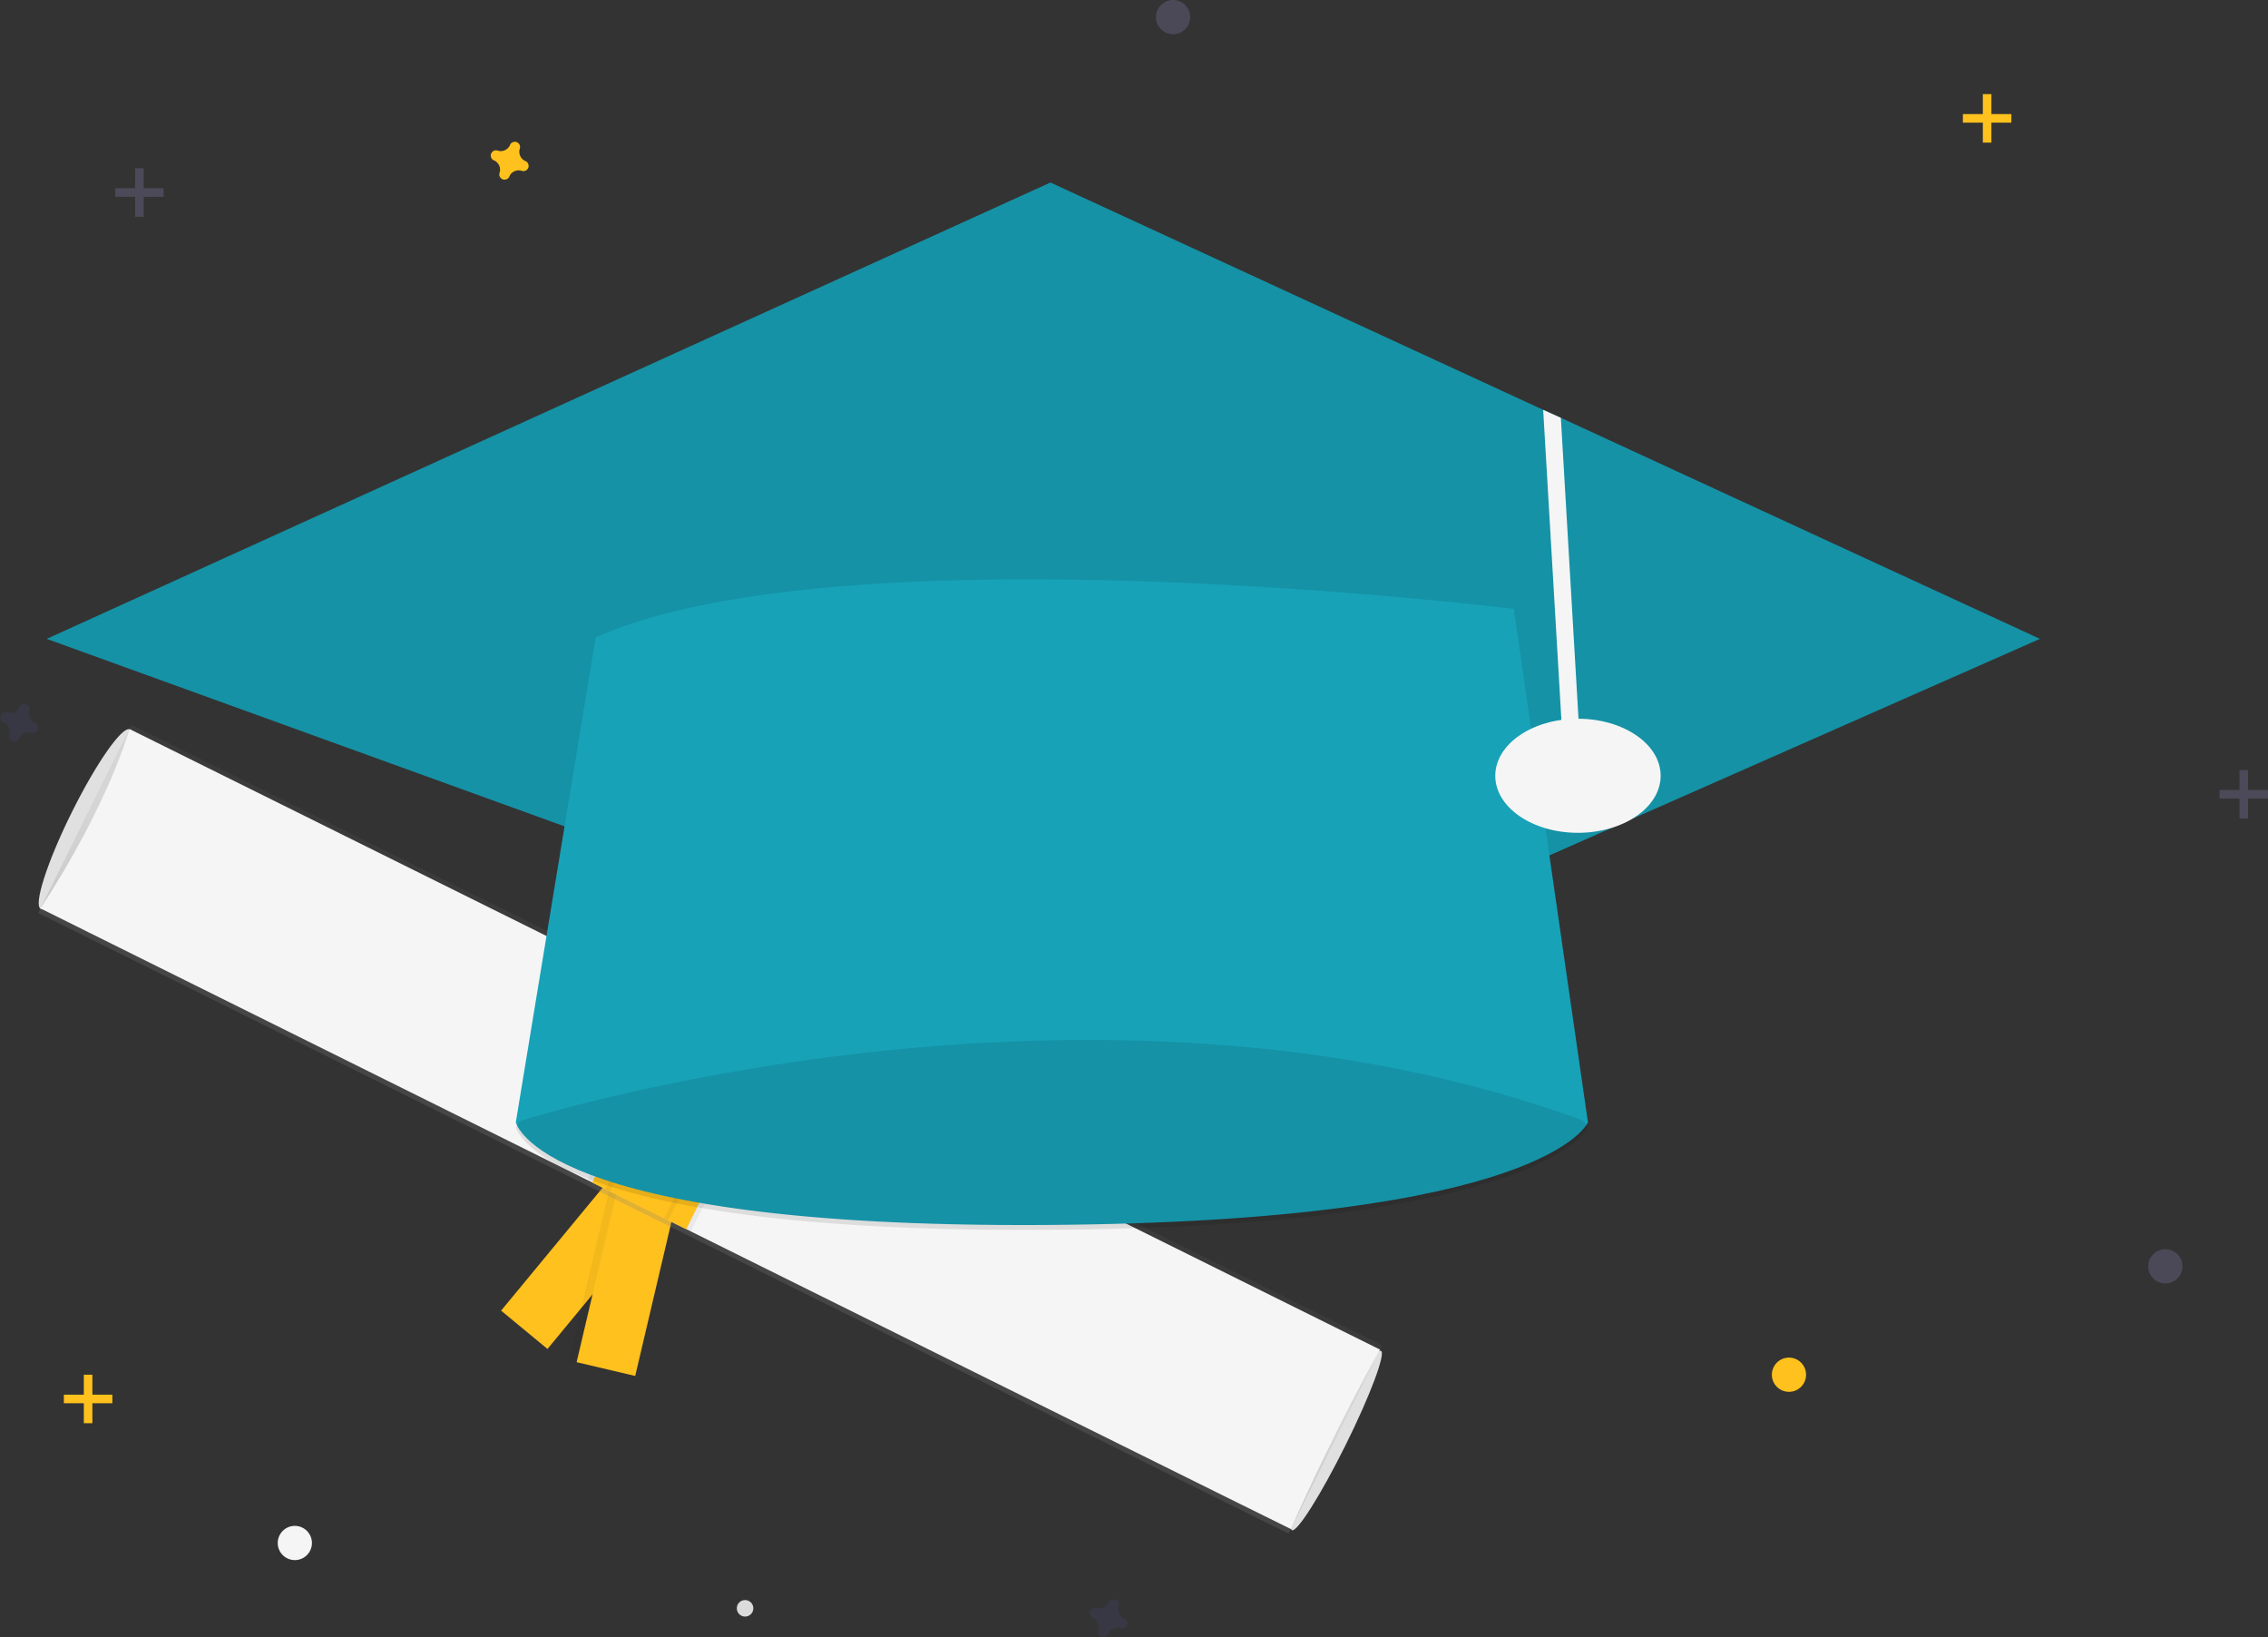 <?xml version="1.0" encoding="utf-8"?>
<!-- Generator: Adobe Illustrator 24.0.0, SVG Export Plug-In . SVG Version: 6.00 Build 0)  -->
<svg version="1.1" id="eb113788-f1f1-4c1f-be62-f1d0ea2e1eb6"
	 xmlns="http://www.w3.org/2000/svg" xmlns:xlink="http://www.w3.org/1999/xlink" x="0px" y="0px" viewBox="0 0 795.4 574"
	 style="enable-background:new 0 0 795.4 574;" xml:space="preserve">
<rect x="0" y="0" width="795.4" height="574" fill="#333333" stroke="none"/>
<style type="text/css">
	.st0{fill:#E0E0E0;}
	.st1{fill:#FFC11D;}
	.st2{opacity:5.000000e-02;enable-background:new    ;}
	.st3{fill:url(#SVGID_1_);}
	.st4{fill:#F5F5F5;}
	.st5{fill:#DBDBDB;}
	.st6{opacity:0.5;}
	.st7{fill:#65617D;}
	.st8{opacity:0.5;fill:#3F3D56;enable-background:new    ;}
	.st9{opacity:0.5;fill:#65617D;enable-background:new    ;}
	.st10{fill:#17A2B8;}
	.st11{opacity:0.1;enable-background:new    ;}
</style>
<title>Graduation</title>
<ellipse transform="matrix(0.445 -0.896 0.896 0.445 -240.598 186.149)" class="st0" cx="29.8" cy="287.1" rx="35.1" ry="5.3"/>
<ellipse transform="matrix(0.445 -0.896 0.896 0.445 -192.102 699.983)" class="st0" cx="468.3" cy="504.9" rx="35.1" ry="3.6"/>
<rect x="171.1" y="428.5" transform="matrix(0.637 -0.771 0.771 0.637 -263.628 318.491)" class="st1" width="70.2" height="21.1"/>
<rect x="183.8" y="433.8" transform="matrix(0.229 -0.974 0.974 0.229 -265.037 556.7)" class="st2" width="70.2" height="23.7"/>
<rect x="185.2" y="435.4" transform="matrix(0.229 -0.974 0.974 0.229 -264.27 558.283)" class="st1" width="70.2" height="21.1"/>
<linearGradient id="SVGID_1_" gradientUnits="userSpaceOnUse" x1="-473.828" y1="2718.484" x2="-473.828" y2="2644.784" gradientTransform="matrix(0.896 0.445 -0.445 0.896 1865.469 -1795.695)">
	<stop  offset="0" style="stop-color:#808080;stop-opacity:0.25"/>
	<stop  offset="0.535" style="stop-color:#808080;stop-opacity:0.12"/>
	<stop  offset="1" style="stop-color:#808080;stop-opacity:0.1"/>
</linearGradient>
<polygon class="st3" points="13.4,320.1 46.1,254.1 484.7,471.7 451.9,537.7 "/>
<path class="st4" d="M452.7,536.1C444.1,532,7.9,315.4,14.2,318.5c24.2-37,31.2-62.9,31.2-62.9L484,473.2
	C483.9,473.2,468.5,500.3,452.7,536.1z"/>
<rect x="204.5" y="371" transform="matrix(0.445 -0.896 0.896 0.445 -217.344 431.958)" class="st2" width="70.2" height="40.4"/>
<rect x="204.5" y="372.8" transform="matrix(0.445 -0.896 0.896 0.445 -217.344 431.958)" class="st1" width="70.2" height="36.8"/>
<rect x="203.7" y="378.5" transform="matrix(0.445 -0.896 0.896 0.445 -217.447 431.028)" class="st2" width="70.2" height="24.6"/>
<rect x="203.7" y="380.3" transform="matrix(0.445 -0.896 0.896 0.445 -217.442 431.081)" class="st1" width="70.2" height="21.1"/>
<circle class="st5" cx="261.3" cy="563.9" r="2.9"/>
<g>
	<rect x="29.4" y="482" class="st1" width="3" height="17"/>
	<rect x="22.4" y="489" class="st1" width="17" height="3"/>
</g>
<g class="st6">
	<rect x="785.4" y="270" class="st7" width="3" height="17"/>
	<rect x="778.4" y="277" class="st7" width="17" height="3"/>
</g>
<g class="st6">
	<rect x="47.4" y="59" class="st7" width="3" height="17"/>
	<rect x="40.4" y="66" class="st7" width="17" height="3"/>
</g>
<g>
	<rect x="695.4" y="33" class="st1" width="3" height="17"/>
	<rect x="688.4" y="40" class="st1" width="17" height="3"/>
</g>
<path class="st8" d="M12.3,253.5c-1.7-0.7-2.6-2.7-2-4.4c0-0.1,0.1-0.3,0.1-0.4l0,0c0.1-1-0.7-1.9-1.7-2c-0.6,0-1.2,0.2-1.6,0.7l0,0
	c-0.1,0.1-0.2,0.2-0.2,0.4c-0.7,1.7-2.7,2.6-4.4,2c-0.1,0-0.3-0.1-0.4-0.1l0,0c-1-0.1-1.9,0.7-2,1.7c0,0.6,0.2,1.2,0.7,1.6l0,0
	c0.1,0.1,0.2,0.2,0.4,0.2c1.7,0.7,2.6,2.7,2,4.4c0,0.1-0.1,0.3-0.1,0.4l0,0c-0.1,1,0.7,1.9,1.7,2c0.6,0,1.2-0.2,1.6-0.7l0,0
	c0.1-0.1,0.2-0.2,0.2-0.4c0.7-1.7,2.7-2.6,4.4-2c0.1,0,0.3,0.1,0.4,0.1l0,0c1,0.1,1.9-0.7,2-1.7c0-0.6-0.2-1.2-0.7-1.6l0,0
	C12.5,253.6,12.4,253.5,12.3,253.5z"/>
<path class="st1" d="M184.3,56.5c-1.7-0.7-2.6-2.7-2-4.4c0-0.1,0.1-0.3,0.1-0.4l0,0c0.1-1-0.7-1.9-1.7-2c-0.6,0-1.2,0.2-1.6,0.7l0,0
	c-0.1,0.1-0.2,0.2-0.2,0.4c-0.7,1.7-2.7,2.6-4.4,2c-0.1,0-0.3-0.1-0.4-0.1l0,0c-1-0.1-1.9,0.7-2,1.7c0,0.6,0.2,1.2,0.7,1.6l0,0
	c0.1,0.1,0.2,0.2,0.4,0.2c1.7,0.7,2.6,2.7,2,4.4c0,0.1-0.1,0.3-0.1,0.4l0,0c-0.1,1,0.7,1.9,1.7,2c0.6,0,1.2-0.2,1.6-0.7l0,0
	c0.1-0.1,0.2-0.2,0.2-0.4c0.7-1.7,2.7-2.6,4.4-2c0.1,0,0.3,0.1,0.4,0.1l0,0c1,0.1,1.9-0.7,2-1.7c0-0.6-0.2-1.2-0.7-1.6l0,0
	C184.5,56.6,184.4,56.5,184.3,56.5z"/>
<path class="st8" d="M394.3,567.5c-1.7-0.7-2.6-2.7-2-4.4c0-0.1,0.1-0.3,0.1-0.4l0,0c0.1-1-0.7-1.9-1.7-2c-0.6,0-1.2,0.2-1.6,0.7
	l0,0c-0.1,0.1-0.2,0.2-0.2,0.4c-0.7,1.7-2.7,2.6-4.4,2c-0.1,0-0.3-0.1-0.4-0.1l0,0c-1-0.1-1.9,0.7-2,1.7c0,0.6,0.2,1.2,0.7,1.6l0,0
	c0.1,0.1,0.2,0.2,0.4,0.2c1.7,0.7,2.6,2.7,2,4.4c0,0.1-0.1,0.3-0.1,0.4l0,0c-0.1,1,0.7,1.9,1.7,2c0.6,0,1.2-0.2,1.6-0.7l0,0
	c0.1-0.1,0.2-0.2,0.2-0.4c0.7-1.7,2.7-2.6,4.4-2c0.1,0,0.3,0.1,0.4,0.1l0,0c1,0.1,1.9-0.7,2-1.7c0-0.6-0.2-1.2-0.7-1.6l0,0
	C394.5,567.6,394.4,567.5,394.3,567.5z"/>
<circle class="st9" cx="759.4" cy="444" r="6"/>
<circle class="st1" cx="627.4" cy="482" r="6"/>
<circle class="st4" cx="103.4" cy="541" r="6"/>
<circle class="st9" cx="411.4" cy="6" r="6"/>
<path class="st10" d="M204.9,357.5l-24,36c0,0,8,37,185,36s191-36,191-36l-33-48l-101-69L204.9,357.5z"/>
<path class="st11" d="M204.9,359.2l-24,36c0,0,8,37,185,36s191-36,191-36l-33-48l-101-69L204.9,359.2z"/>
<polygon class="st10" points="715.4,224 400.4,363 16.4,224 368.4,64 541.2,143.7 547.4,146.5 "/>
<polygon class="st11" points="715.4,224 400.4,363 16.4,224 368.4,64 541.2,143.7 547.4,146.5 "/>
<polygon class="st4" points="553.9,257.3 547.9,257.7 541.2,143.7 547.4,146.5 "/>
<path class="st10" d="M208.9,223.5l-28,170c0,0,201-65,376,0l-26-180C530.9,213.5,295.9,184.5,208.9,223.5z"/>
<ellipse class="st4" cx="553.4" cy="272" rx="29" ry="20"/>
</svg>
